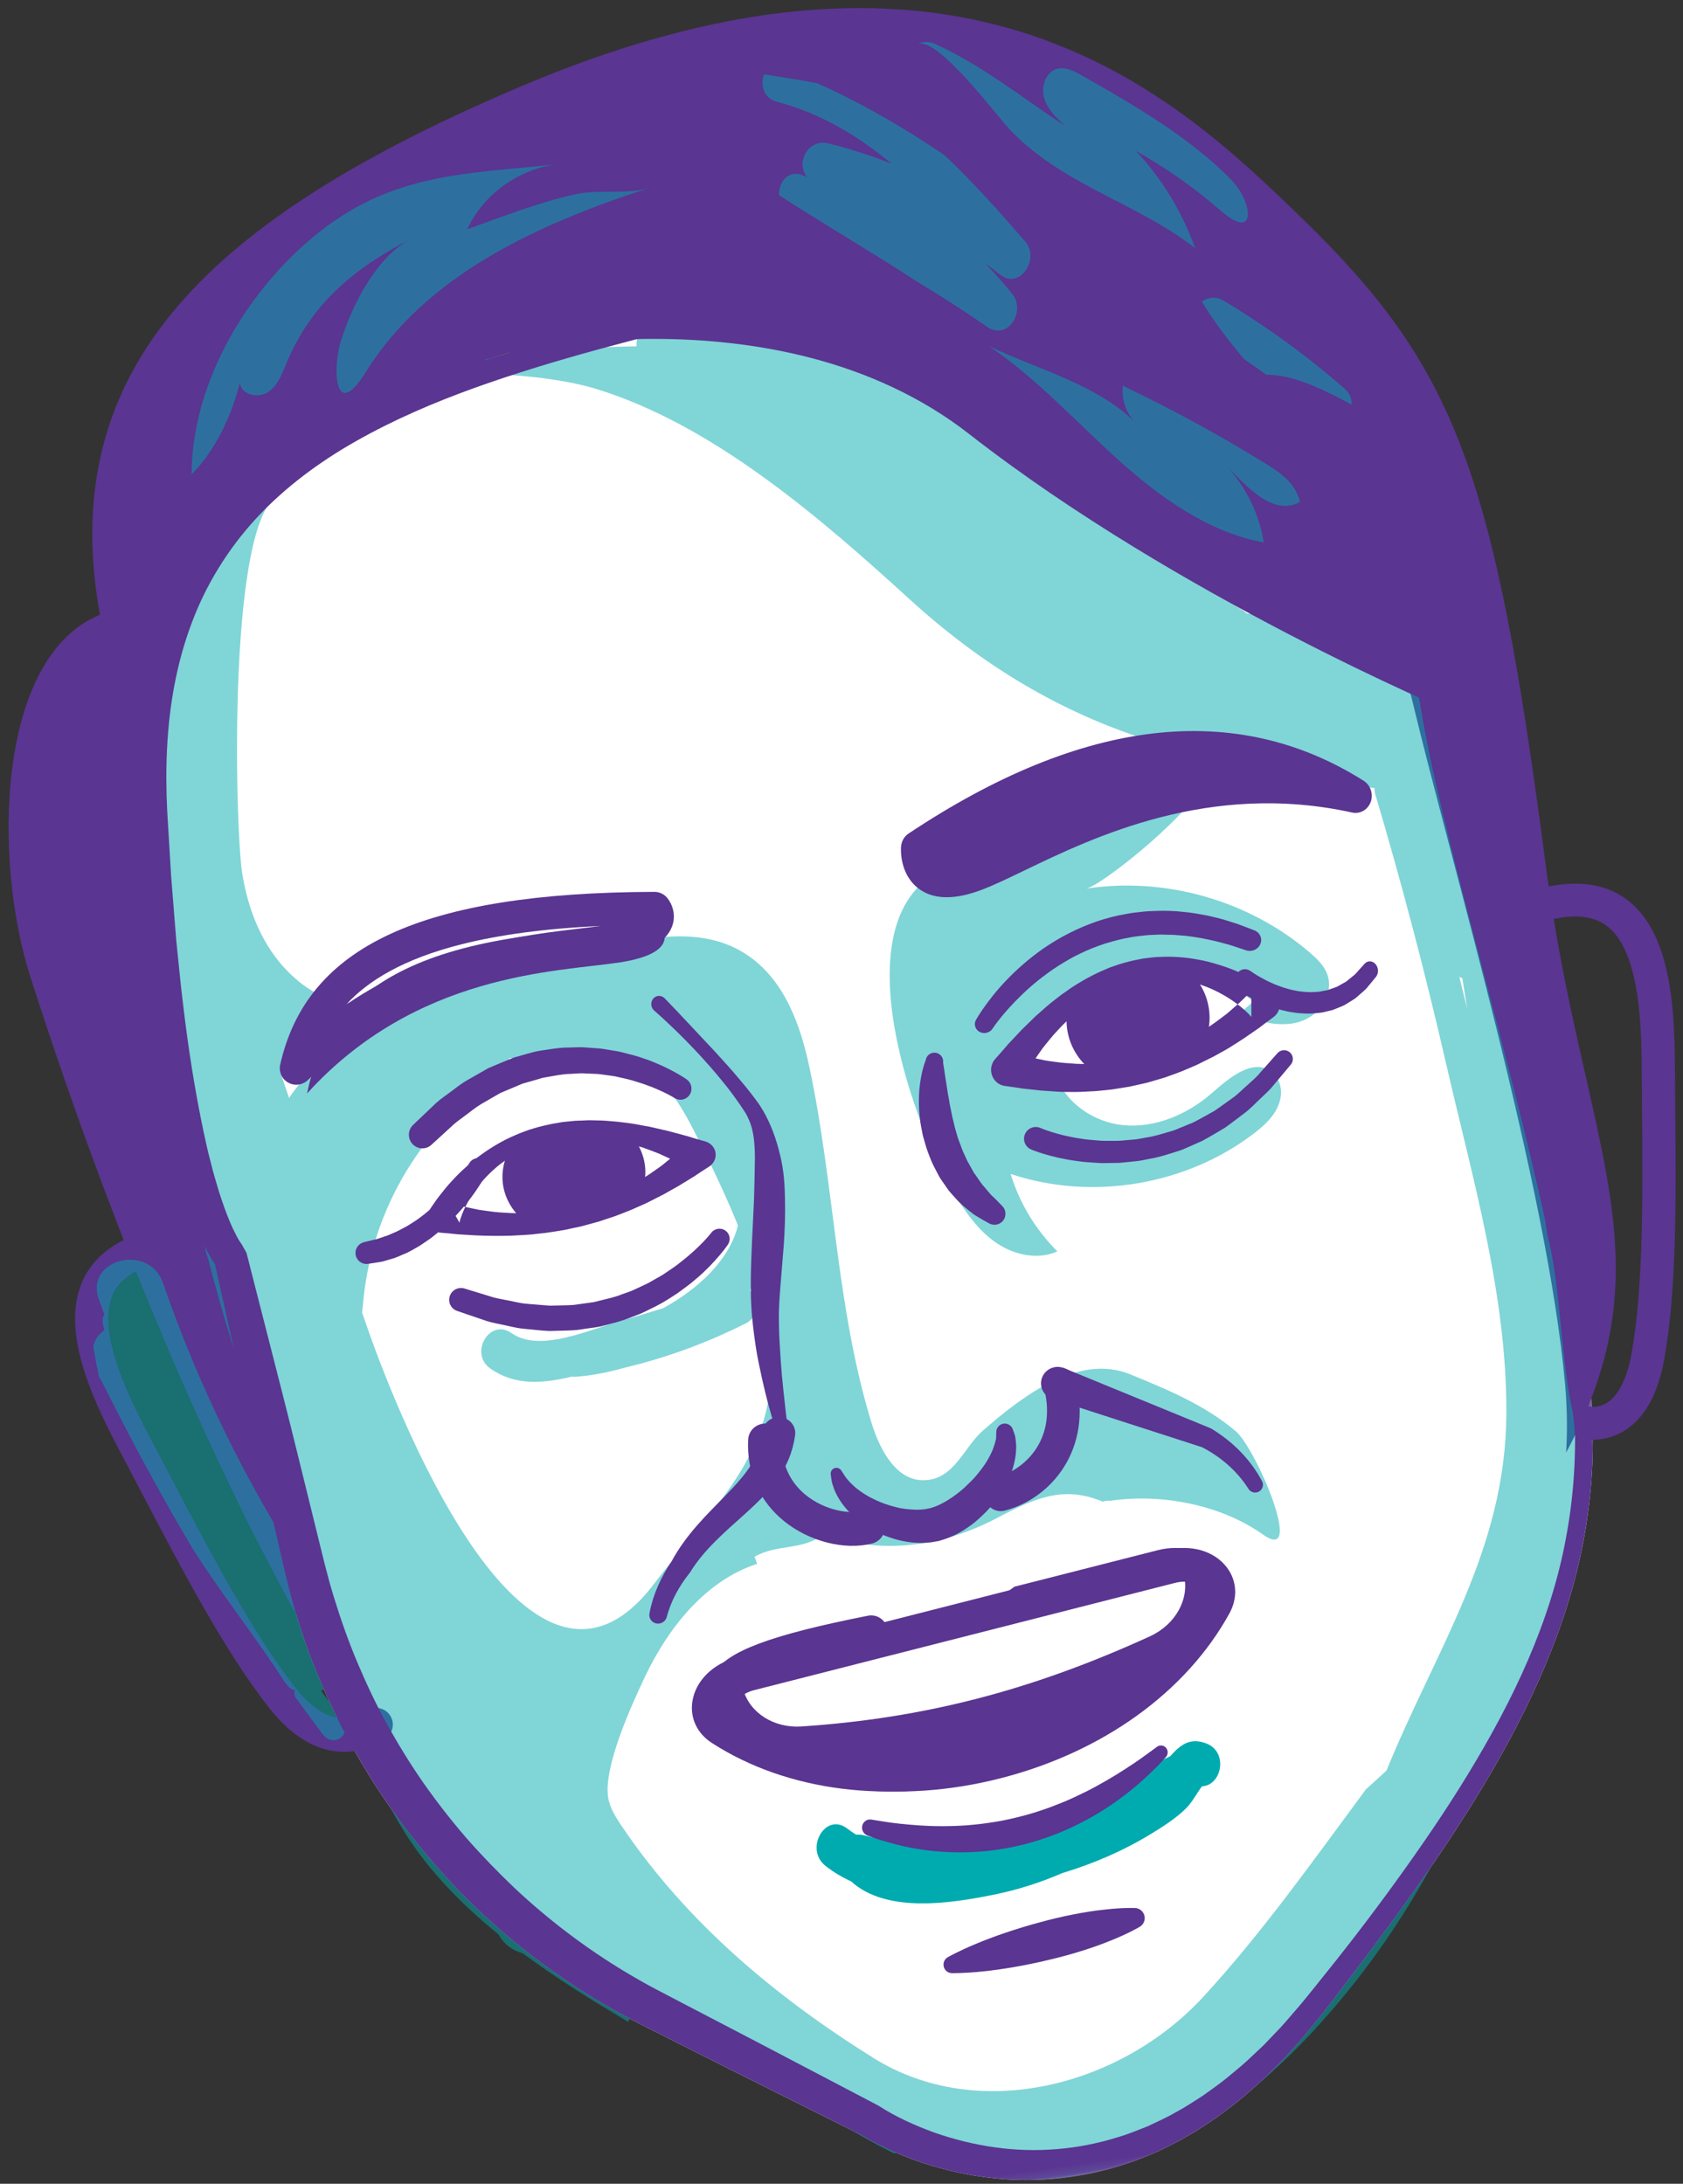<svg xmlns="http://www.w3.org/2000/svg" xmlns:xlink="http://www.w3.org/1999/xlink" width="188" height="244" viewBox="0 0 188 244">
    <rect x="0" y="0" width="188" height="244" fill="#333333" stroke="none"/>
    <defs>
        <path id="prefix__a" d="M0.07 0.817L153.464 0.817 153.464 216.87 0.07 216.87z"/>
        <path id="prefix__c" d="M0.07 0.817L153.464 0.817 153.464 216.87 0.07 216.87z"/>
    </defs>
    <g fill="none" fill-rule="evenodd">
        <g transform="rotate(-8 101.15 87.248) translate(14.181 27.411)">
            <mask id="prefix__b" fill="#fff">
                <use xlink:href="#prefix__a"/>
            </mask>
            <path fill="#FFF" d="M3.064 102.53c-.122-.225-.194-.392-.297-.609-.159-.34-.252-.648-.38-.974-.213-.637-.412-1.266-.563-1.891-.323-1.25-.548-2.487-.756-3.725C.89 94.095.71 92.86.604 91.629c-.14-1.232-.222-2.46-.294-3.688C.027 83.03.012 78.139.17 73.267c.06-2.44.217-4.868.322-7.302l.515-7.293.653-7.233c.252-2.48.604-4.914 1.105-7.35.998-4.857 2.597-9.652 5.046-14.052 2.422-4.41 5.761-8.336 9.7-11.48 3.954-3.134 8.43-5.524 13.072-7.316 4.647-1.803 9.453-3.076 14.285-4.061 9.678-1.957 19.454-2.888 29.174-3.86 4.862-.482 9.718-.955 14.56-1.508 2.413-.264 4.825-.62 7.324-.818 2.48-.194 4.98-.236 7.476-.09 4.982.296 9.975 1.341 14.573 3.375 4.606 2 8.78 4.944 12.26 8.506 3.509 3.547 6.338 7.684 8.614 12.057 2.27 4.384 3.994 9.016 5.292 13.744 1.291 4.732 2.167 9.567 2.637 14.444.115 1.22.204 2.443.263 3.668.06 1.234.069 2.46.117 3.65.055 2.393.23 4.795.407 7.196.792 9.61 2.046 19.216 3.15 28.838.546 4.816 1.1 9.631 1.544 14.464.46 4.83.846 9.671 1.042 14.534.128 2.424.14 4.877.162 7.326l-.094 3.631-.026.908-.06.94c-.041.612-.073 1.224-.14 1.834-.42 4.892-1.408 9.752-2.988 14.418-3.152 9.366-8.596 17.746-14.715 25.353-6.146 7.632-13.026 14.583-19.98 21.425-.874.845-1.723 1.708-2.654 2.542-.914.837-1.81 1.694-2.789 2.466l-1.44 1.188-1.504 1.114c-.988.762-2.05 1.428-3.104 2.11-1.052.678-2.168 1.27-3.27 1.876-1.138.546-2.257 1.13-3.445 1.578-1.159.512-2.378.88-3.582 1.287-1.231.326-2.459.674-3.722.886-5.019.957-10.288.787-15.25-.52-2.483-.644-4.892-1.546-7.193-2.668-1.147-.57-2.27-1.189-3.36-1.868-1.105-.699-2.112-1.381-3.213-2.304l.176.14-13.202-9.102-6.589-4.568-3.305-2.299c-1.127-.788-2.221-1.618-3.303-2.464-4.315-3.404-8.262-7.27-11.762-11.501-1.761-2.131-3.354-4.337-4.867-6.64-1.488-2.305-2.861-4.682-4.114-7.123-1.24-2.445-2.34-4.959-3.323-7.516-.99-2.556-1.795-5.178-2.5-7.823-.716-2.652-1.24-5.319-1.628-8.063-.407-2.746-.59-5.387-.832-8.026-.458-5.292-.961-10.58-1.38-15.874L3.063 102.53z" mask="url(#prefix__b)"/>
        </g>
        <path fill="#5A3591" d="M168.573 170.864c-1.607.172-2.786-.3-2.959-.375-.94-.404-1.372-1.486-.964-2.418.405-.92 1.477-1.348 2.413-.966.08.03.986.34 2.064-.169 1.373-.649 2.556-2.38 3.42-5.005 2.382-7.244 3.73-17.503 5.035-27.424.202-1.54.404-3.084.612-4.622.725-5.389 1.321-12.893-1.869-15.826-1.64-1.509-4.42-1.868-8.262-1.077-1.016.218-1.99-.432-2.198-1.424-.21-.993.435-1.967 1.438-2.174 5.09-1.05 8.976-.385 11.55 1.982 4.376 4.025 3.984 11.866 3.022 19.004-.207 1.534-.409 3.074-.61 4.611-1.387 10.551-2.696 20.518-5.185 28.086-1.23 3.734-3.077 6.173-5.492 7.25-.714.318-1.396.48-2.015.547M25.909 185.988c-.81.088-1.746.064-2.763-.19-2.63-.658-4.914-2.622-6.787-5.839-4.041-6.943-7.455-16.51-11.068-26.637-.526-1.475-1.054-2.952-1.583-4.424-2.468-6.847-4.536-14.51-1.159-19.426 1.986-2.891 5.614-4.385 10.769-4.438 1.017-.01 1.853.813 1.862 1.84.012 1.026-.791 1.871-1.824 1.878-3.896.042-6.512.996-7.778 2.838-2.462 3.583-.269 10.87 1.594 16.037.531 1.475 1.06 2.957 1.588 4.436 3.397 9.522 6.912 19.368 10.78 26.015 1.35 2.32 2.861 3.703 4.492 4.11 1.644.41 2.922-.322 2.935-.33.863-.541 2.002-.272 2.538.602.536.873.268 2.019-.598 2.559-.175.11-1.313.784-2.998.969" transform="rotate(-8 101.15 87.248)"/>
        <path fill="#5A3591" d="M153.636 31.007C141.625 15.556 121.663-9.5 69.676 4.357c-36.703 9.783-56.163 23.82-55.054 51.987C2.446 59.445-1.018 81.959 1.292 95.32c9.672 55.975 23.412 84.003 23.412 84.003-1.462-4.754-2.45-9.66-2.928-14.65l-3.403-35.528s-2.312-7.234-1.624-50.308c.623-39.027 38.157-45.21 81.658-50.79 43.5-5.581 58.64 43.383 60.072 58.43 1.767 18.55 7.384 55.623 6.246 77.846-.132 2.568-.45 5.06-.94 7.505 14.674-19.914 6.57-33.971 6.877-65.41.434-44.473-2.225-56.374-17.026-75.411" transform="rotate(-8 101.15 87.248)"/>
        <g fill="#00ABAF" opacity=".499">
            <path d="M157.842 89.706c-.118-1.216-.25-2.43-.377-3.644.1.076.21.134.32.195.018 1.15.044 2.3.057 3.449m-18.09 94.366c-.1.207-.18.41-.248.612-9.066 10.368-20.176 19.752-32.56 24.555-.017-.017-.036-.033-.052-.05 2.745-.989 5.42-2.29 7.981-3.953 5.14-3.339 9.423-7.907 13.763-12.178l10.336-10.171c.42.136.877.177 1.324.1-.18.361-.367.724-.543 1.085m-108.724-77.12l-.158-.828c.062-.181.116-.368.16-.567 2.18-9.993 8.785-18.627 17.994-23.237.998-.5 1.685-1.213 2.11-2.024 3.813.261 7.798 1.736 11.647 2.289.921.132 1.734-.01 2.44-.344 2.55 2.359 4.122 5.786 5.257 9.136 2.518 7.436 5.121 15.8 5.053 23.724-.11 12.735-8.477 17.533-16.581 25.602-16.793 16.72-26.142-24.408-27.922-33.75m-4.896-25.69l-.608-3.192c.709.571 1.454 1.092 2.245 1.553-.57.528-1.12 1.07-1.637 1.64m132.928-19.44c-1.064-4.302-2.146-8.633-2.843-13.015-.774 1.058-2.308 1.673-3.712.735-3.63-2.427-7.927-4.51-12.146-6.77-.252-.07-.505-.157-.758-.23-.126-.141-.248-.283-.404-.416-.656-.553-1.322-1.094-1.982-1.641-.1-.226-.215-.451-.37-.676-10.952-15.848-26.342-28.17-44.249-35.429-1.294-.525-2.46-.306-3.363.294C86.439 2.712 83.48 1.16 80.342.447c-2.416-.55-3.877 1.15-4.087 3.055-5.597-.695-11.212-1.115-16.875-.916-.189.183-.37.376-.518.569-.057.13-.443.809-.491.924 5.002.78 9.764 2.121 12.656 3.464 12.467 5.786 22.962 17.876 31.542 28.237 7.466 9.018 16.245 15.978 27.117 20.58-6.67 1.106-13.14 3.387-19.02 6.705-1.57.886-3.12 1.855-4.859 2.335-1.405.386-2.895.441-4.267.929-11.812 4.194-6.715 28.212-3.093 36.377.938 2.117 2.08 4.213 3.832 5.737 1.753 1.525 4.226 2.394 6.46 1.744-2.063-2.712-3.44-5.937-3.968-9.296 8.552 4.267 19.237 3.993 27.556-.706 1.5-.847 2.992-1.896 3.517-3.626.327-1.08.071-2.306-.78-3.052-1.838-1.607-4.658.182-6.742 1.548-3.034 1.987-6.836 3.046-10.365 2.184-3.53-.863-6.596-3.928-6.793-7.537-.2-3.647 2.592-7.06 6.077-8.212 3.486-1.151 7.425-.301 10.542 1.631 3.32 2.057 6.005 5.327 10.197 5.498 1.937.08 3.838-.89 4.635-2.647.944-2.079-.14-3.587-1.276-4.884-5.878-6.71-14.79-10.686-23.739-10.59 2.255-.243 18.025-9.656 15.668-12.888 1.919 2.629 11.732 4.429 15.112 5.48.882.275 1.77.532 2.661.78-.05.21-.066.44-.026.71 1.533 10.217 2.748 20.531 3.635 30.824 1.137 13.196 3.163 26.628 1.21 39.847-2.207 14.955-11.449 24.866-18.788 37.492-.85.59-1.696 1.18-2.559 1.754-6.89 7.002-13.713 14.274-21.259 20.464-10.399 8.53-26.782 10.526-37.413 1.606-9.92-8.324-18.548-17.896-24.248-29.59-.535-1.098-1.055-2.256-1.042-3.476.037-3.483 4.034-9.751 5.975-12.697 3.228-4.895 8.116-9.662 14.132-10.708-.037-.281-.09-.557-.18-.817 2.616-1.117 5.613.092 7.92-1.452 5.947 3.161 12.854 3.315 19.477.934 4.588-1.65 7.895-2.585 11.973-.189.27-.036.559-.035.878.03 5.774-.028 12.17 2.15 16.39 6.149 4.184 3.907.529-9.645-1.424-11.862-2.965-3.368-6.918-5.694-10.8-7.961-5.413-3.163-12.305.748-17.185 3.935-2.375 1.55-3.904 4.937-7.24 4.578-3.127-.336-4.463-4.077-4.955-7.166-2.133-13.389-.39-26.864-1.342-40.32-.331-4.69-1.33-9.781-4.894-13.163-3.992-3.788-9.575-3.744-14.744-3.462-.478.026-.838.197-1.097.448-1.418-.397-2.872-.408-4.08.003-4.201 1.424-10.516 0-15.135 1.031-6.327 1.412-11.549 2.577-16.133-3.393-2.54-3.309-3.568-7.568-3.644-11.728-.094-5.035 3.954-40.795 10.367-41.442-.45.045-.9.099-1.352.158-.147.02-.265.033-.37.044-.101.04-.223.085-.37.139-.804.289-1.586.612-2.378.932-.17.07-.292.116-.39.153-.022.013-.037.023-.062.04-2.928 1.771-4.924 3.633-6.236 5.082-.348.385-.664.762-.992 1.141-2.926 6.263-5.293 12.739-5.913 19.66-.268 2.975-.127 11.048-2.791 14.723 2.254 9.233.431 18.218.123 27.608-.146 4.461.127 8.913.495 13.364.044.149.08.306.099.476.39 3.45.864 6.881 1.435 10.295.666.323 1.187.942 1.292 1.9.182 1.667.373 3.331.595 4.987.555.35.974.93 1.072 1.771.446 3.8 1.3 7.45 2.514 11.08.412 1.235-.104 2.266-.93 2.87.136.296.268.593.41.886.536 1.116.187 2.07-.527 2.67-5.099-11.013-8.903-22.53-11.23-34.474-.9-4.614-8.264-3.862-7.356.795.117.605.26 1.204.384 1.807-.201.241-.328.553-.313.942.01.268.042.534.062.8-.662.334-1.203.878-1.468 1.615.021 1.17.081 2.34.164 3.507.08.14.16.279.217.45 2.269 6.76 4.736 13.482 7.512 20.07 2.494 5.478 5.573 10.682 8.09 16.142l.309.497c.165.265.395.407.645.482-.12.307-.138.645.023.941l2.367 4.358c.355.651 1.047 1.075 1.802.774.63-.251 1.138-1.13.779-1.791l-2.044-3.762c.56-.19.83-.688.838-1.21.276.813.551 1.623.824 2.435.256-.037.5-.09.7-.169.522-.204 1.05-.608 1.416-1.09.496.785 1.008 1.561 1.55 2.318-.761.894-1.218 2.091-1.12 3.573.615 9.348 5.36 17.108 11.609 23.842.458 1.208 1.341 2.018 2.381 2.456 3.352 3.304 7.01 6.358 10.628 9.238.683-1.682 2.694-2.785 4.362-1.195 5.598 5.337 11.148 10.743 17.223 15.552 1.772 1.403 3.695 2.903 5.73 4.311.495-.06 1.043.044 1.622.39 16.031 9.59 32.873 3.798 46.45-7.208 6.28-5.092 11.985-11.158 16.685-17.73 4.163-5.82 8-11.55 12.97-16.61.059-.993.26-1.976.744-2.946 3.052-6.118 4.837-9.631 7.043-16.098.445-1.304 1.24-10.178 1.102-11.547-.468-4.66.546-13.754.05-18.72-.385-3.88.392-5.642 1.044-7.641l-5.123-46.947c-.046-.186-.097-.373-.144-.561" transform="rotate(-8 101.15 87.248) translate(1.896 31.482)"/>
            <path d="M73.794 102.393c-1.5 3.66-5.326 6.35-9.55 7.953-1.698.277-3.4.536-5.11.767-1.5.202-3.459.665-5.423.897-.043 0-.085.003-.128.004-.165 0-.319.02-.464.055-2.316.214-4.577.043-6.035-1.327-2.166-2.036-5.05 1.56-2.899 3.583 2.512 2.36 5.66 2.476 8.877 2.173.126.034.257.062.399.071 1.754.124 3.671.034 5.637-.245 4.79-.448 9.463-1.464 14.08-3.026 1.562-.53 1.717-2.449.939-3.596 1.687-1.558 3.053-3.365 3.898-5.43 1.124-2.74-3.096-4.623-4.221-1.879" transform="rotate(-8 101.15 87.248) translate(1.896 31.482)"/>
        </g>
        <path fill="#00ABAF" d="M119.39 198.393c-1.621-.847-2.735-.277-4.053.827l-.068.058c-3.841 1.174-7.245 3.29-10.867 4.948-2.222.234-4.433.31-6.3.526-2.727.315-5.702.86-8.619 1.008-3.192-.456-6.343-1.297-9.398-2.514-.253-.1-.512-.148-.772-.159-.305-.252-.606-.519-.895-.817-2.157-2.225-5.115 1.596-2.977 3.802.811.836 1.675 1.524 2.578 2.096 3.425 4.142 10.81 3.978 15.622 3.69 2.64-.16 5.288-.61 7.859-1.322 3.546-.546 7.081-1.506 10.38-2.935 1.458-.632 3.006-1.326 4.299-2.285.818-.61 1.42-1.49 2.13-2.211 2.235.219 3.5-3.448 1.08-4.712" transform="rotate(-8 101.15 87.248)"/>
        <path fill="#5A3591" d="M102.927 160.638l.067.308c.035.2.124.46.09 1.007-.001.54-.088 1.052-.25 1.667-.172.6-.421 1.253-.788 1.903-.366.645-.8 1.325-1.36 1.946-.538.643-1.168 1.26-1.883 1.828-.73.55-1.5 1.106-2.398 1.534-.883.442-1.856.806-2.965.97l-.411.064-.197.011-.08.003-.163.004c-.236 0-.38.026-.72-.001-.297-.019-.601-.038-.888-.072l-.764-.15c-.995-.233-1.917-.587-2.733-1.032-.42-.201-.799-.457-1.175-.69-.353-.275-.713-.513-1.024-.801-.647-.539-1.191-1.129-1.628-1.727-.451-.584-.783-1.187-1.024-1.742-.239-.559-.395-1.067-.457-1.504-.098-.424-.083-.776-.085-1.008l.006-.353c.006-.351.297-.631.651-.626.253.005.468.154.57.367l.057.122s.04.088.119.254c.069.164.17.399.35.679.15.284.407.601.688.95.302.34.665.702 1.099 1.061.219.178.445.361.707.524.24.182.51.347.788.512.557.326 1.174.617 1.816.868.64.269 1.332.408 1.996.535l.5.064c.14.004.265.008.397.019.091.026.377-.01.574-.018l.16-.01.082-.006.04-.002.02-.001.01-.001-.104.008.228-.044c.603-.089 1.275-.324 1.918-.623.652-.282 1.283-.65 1.87-1.037.567-.415 1.143-.802 1.611-1.248.484-.431.906-.867 1.266-1.288.346-.428.638-.829.858-1.203.195-.366.388-.732.457-.942.04-.132.114-.2.133-.358l.059-.372.054-.31c.087-.512.575-.855 1.09-.77.392.067.687.368.766.731" transform="rotate(-8 101.15 87.248)"/>
        <path fill="#5A3591" d="M85.58 171.114c-3.14.336-6.9-1.202-9.358-3.827-2.444-2.608-3.41-6.016-2.724-9.594.196-1.023 1.196-1.693 2.232-1.5 1.036.193 1.717 1.179 1.52 2.202-.584 3.044.644 5.125 1.777 6.336 1.842 1.966 4.482 2.815 6.14 2.637 1.049-.112 1.99.636 2.104 1.67.114 1.034-.643 1.964-1.692 2.076M100.765 169.537c-1 .114-1.9-.645-2.01-1.696-.108-1.05.616-1.996 1.616-2.11 3.022-.343 7.29-3.04 6.668-9.063-.11-1.05.614-1.994 1.615-2.108 1.002-.115 1.9.646 2.01 1.696.805 7.802-4.498 12.666-9.899 13.281" transform="rotate(-8 101.15 87.248)"/>
        <path fill="#5A3591" d="M78.747 157.978l-.174.554-.267.704c-.185.427-.392.844-.628 1.24-.471.797-1.04 1.515-1.652 2.155-1.23 1.278-2.598 2.25-3.917 3.152-2.648 1.777-5.185 3.393-7.043 5.628l-.07.085-.022.02c-1.38 1.292-2.522 2.826-3.244 4.542l-.002.005c-.207.49-.783.726-1.287.525-.48-.191-.722-.712-.566-1.183.686-2.055 1.875-3.928 3.343-5.523l-.092.105c.988-1.352 2.17-2.545 3.405-3.613 1.237-1.07 2.529-2.022 3.742-2.97 1.212-.945 2.349-1.896 3.216-2.936.433-.518.798-1.057 1.08-1.617.14-.281.257-.568.362-.859l.12-.388.135-.562c.234-.964 1.228-1.562 2.22-1.334.992.227 1.606 1.192 1.373 2.156-.01.037-.02.079-.032.114M109.555 154.693l15.177 8.87.117.067.036.03c2.162 1.744 3.888 4.042 4.817 6.63.162.447-.076.939-.53 1.098-.432.15-.906-.059-1.09-.463-.993-2.2-2.64-4.062-4.62-5.424l.152.097-15.825-7.688c-.92-.448-1.297-1.544-.845-2.452.453-.906 1.565-1.279 2.485-.832.042.02.086.044.126.067" transform="rotate(-8 101.15 87.248)"/>
        <path fill="#FFF" d="M88.997 218.356l21-2" transform="rotate(-8 101.15 87.248)"/>
        <path fill="#5A3591" d="M87.53 218.064s1.306-.52 3.293-1.032c1.985-.53 4.653-1.055 7.34-1.386 2.685-.356 5.394-.49 7.444-.412 1.024.021 1.882.097 2.485.166.603.066.951.135.951.135.6.12.99.71.873 1.319-.072.374-.326.672-.646.815 0 0-.324.143-.899.339-.575.2-1.398.46-2.392.704-1.986.523-4.66.981-7.358 1.22-2.694.262-5.41.33-7.462.246-2.05-.067-3.434-.29-3.434-.29-.51-.083-.858-.57-.776-1.089.054-.344.284-.615.581-.735M69.42 182.614l15.577-1.677 1.187.265c5.244 1.172 11.09.397 15.765-2.09l16.283-1.753c3.7-.398 6.202 2.434 4.321 4.891-12.12 15.83-41.037 18.943-56.296 6.062-2.37-2-.538-5.3 3.163-5.698" transform="rotate(-8 101.15 87.248)"/>
        <path fill="#5A3591" d="M69.289 185.355c-1.37.15-2.287.887-2.483 1.536-.045.144-.146.483.358.92 6.798 5.879 16.846 8.573 27.565 7.391 10.72-1.182 19.967-6.004 25.367-13.228.401-.537.23-.846.157-.978-.329-.591-1.379-1.11-2.75-.959l-15.733 1.735c-4.925 2.574-11.072 3.369-16.53 2.12l-.871-.2-15.08 1.663zm25.841 13.593c-11.729 1.293-22.797-1.72-30.368-8.267-1.48-1.28-2.041-3.11-1.5-4.898.676-2.234 2.885-3.872 5.626-4.174l15.694-1.731 1.475.338c4.732 1.083 10.075.359 14.287-1.939l.318-.173 16.442-1.813c2.74-.303 5.245.816 6.376 2.85.906 1.628.743 3.539-.431 5.112-6.015 8.045-16.19 13.4-27.919 14.695z" transform="rotate(-8 101.15 87.248)"/>
        <path fill="#FFF" d="M84.24 180.878c-9.04.466-17.285 1.39-16.818 4.021.386 3.29 3.526 5.882 7.545 6.15 13.974.931 26.362-.388 40.4-4.194 3.887-1.054 6.385-4.213 5.997-7.52" transform="rotate(-8 101.15 87.248)"/>
        <path fill="#5A3591" d="M94.818 193.7c-6.621.728-13.218.818-20.158.31-4.884-.356-8.784-3.89-9.291-8.412-.133-.923.112-1.809.712-2.567 1.776-2.245 6.804-3.367 17.931-3.996 1.024-.058 1.9.736 1.956 1.774.058 1.038-.731 1.92-1.748 1.985-11.987.679-14.59 1.968-15.15 2.489.359 2.668 2.798 4.75 5.857 4.973 13.683 1 26.01-.405 39.96-4.555 3.022-.899 5-3.542 4.707-6.285-.11-1.033.626-1.962 1.645-2.074 1.019-.112 1.933.634 2.045 1.668.486 4.558-2.606 8.892-7.352 10.304-7.335 2.182-14.238 3.628-21.114 4.385" transform="rotate(-8 101.15 87.248)"/>
        <path fill="#5A3591" d="M70.279 185.501c-1.372.152-2.287.887-2.484 1.536-.043.144-.145.48.359.916 6.797 5.876 16.845 8.567 27.564 7.384 10.722-1.183 19.968-6.004 25.37-13.226.4-.535.23-.842.156-.974-.328-.59-1.377-1.11-2.75-.958l-48.215 5.322zm25.84 13.586c-11.728 1.294-22.796-1.717-30.367-8.26-1.48-1.28-2.04-3.111-1.5-4.898.675-2.235 2.884-3.874 5.627-4.177l48.216-5.322c2.743-.303 5.246.816 6.377 2.852.903 1.628.742 3.539-.434 5.112-6.015 8.042-16.191 13.398-27.919 14.693zM76.83 157.685s-.172-.826-.373-2.27c-.22-1.445-.45-3.519-.598-6.039-.088-1.261-.088-2.633-.056-4.1.018-.737.05-1.485.123-2.28.054-.717.155-1.558.268-2.346.437-3.13 1.119-6.323 1.692-9.463.268-1.573.524-3.124.752-4.631.196-1.501.297-3.021-.099-4.311-.1-.331-.176-.614-.362-.967-.159-.342-.315-.683-.478-.989-.313-.626-.658-1.248-.993-1.848-.699-1.183-1.39-2.293-2.067-3.289-1.343-2.002-2.569-3.594-3.447-4.686-.869-1.101-1.4-1.688-1.4-1.688-.338-.372-.327-.963.025-1.32.352-.356.91-.343 1.248.028.023.026.045.052.064.08l.007.01 1.314 1.825 3.403 4.826c.684 1.017 1.446 2.105 2.194 3.308.375.6.765 1.211 1.143 1.881.2.335.372.66.548.992.177.304.369.733.532 1.125.652 1.605 1.01 3.33 1.177 5.064.199 1.742.07 3.475-.147 5.158-.193 1.692-.496 3.345-.829 4.94l-1.035 4.61c-.15.733-.316 1.388-.442 2.146-.13.678-.227 1.381-.308 2.058-.171 1.36-.253 2.67-.35 3.883-.084 1.213-.141 2.334-.17 3.328l-.079 2.583-.035 2.253c-.006.361-.287.649-.628.643-.292-.005-.534-.226-.594-.514M101.513 95.289s-1.196 4.789 6.101 3.344c7.297-1.444 24.11-8.995 43.826-2.466-6.849-5.156-21.735-12.927-49.927-.878" transform="rotate(-8 101.15 87.248)"/>
        <path fill="#5A3591" d="M103.245 96.158c.037.146.1.285.2.39.367.384 1.51.63 3.62.158 1.258-.28 2.892-.803 4.784-1.41 6.232-1.991 15.502-4.955 26.358-4.133-9.767-2.959-21.468-1.293-34.962 4.995m47.628 1.638c-.266.03-.542 0-.809-.1-15.27-5.687-28.964-1.305-37.148 1.313-1.974.632-3.678 1.177-5.094 1.491-3.217.717-5.577.299-7.012-1.248-1.757-1.895-1.24-4.509-1.175-4.8.13-.586.51-1.074 1.028-1.323 21.043-10.114 38.256-9.7 51.163 1.226.7.592.892 1.63.457 2.456-.3.566-.832.92-1.41.985M71.88 99.785s1.814 3.043-5.246 3.108c-7.058.066-22.563-1.991-36.545 9.638 3.728-10.49 13.584-16.835 41.79-12.746" transform="rotate(-8 101.15 87.248)"/>
        <path fill="#5A3591" d="M49.535 98.423c-6.662.716-10.919 2.555-13.735 4.883 10.451-5.166 20.7-4.93 27.35-4.778.737.017 1.424.033 2.057.039-6.335-.598-11.481-.593-15.672-.144M29.5 111.405c-.445.048-.906-.065-1.288-.338-.674-.484-.94-1.352-.65-2.124C32.348 96.209 45.942 92.1 71.637 95.624c.545.075 1.028.386 1.319.847.47.745.775 2.052.094 3.278-.923 1.664-3.125 2.456-6.933 2.488-.892.007-1.916-.016-3.052-.042-7.776-.177-20.79-.476-32.61 8.823-.281.22-.614.351-.954.387M81.208 201.643l1.435.44c.888.281 2.198.613 3.753.947 1.561.329 3.393.607 5.361.738.984.061 2 .08 3.033.057 1.026-.01 2.09-.103 3.107-.22 1.133-.118 2.059-.294 3.107-.503 1.012-.233 2.012-.454 2.96-.755.949-.29 1.868-.586 2.724-.916.857-.326 1.665-.655 2.403-.98 1.475-.655 2.697-1.25 3.532-1.708l1.325-.706.019-.01c.365-.195.814-.048 1.003.328.166.33.076.728-.195.951l-.316.261c-.207.167-.502.428-.904.72-.8.59-1.946 1.446-3.43 2.305-1.478.864-3.274 1.773-5.302 2.503-1.01.373-2.078.696-3.176.976-1.071.249-2.31.498-3.365.63-1.17.15-2.304.221-3.445.233-1.134.032-2.25-.055-3.323-.158-2.146-.223-4.115-.674-5.749-1.2-.821-.248-1.556-.532-2.199-.799-.646-.265-1.194-.507-1.652-.725-.466-.209-.798-.4-1.026-.52l-.353-.19c-.438-.234-.608-.791-.38-1.243.202-.398.65-.58 1.053-.456M59.858 31.859s34.11-4.205 54.153 16.189c20.643 21.005 48.786 37.369 48.786 37.369s2.947-46.495-32.118-58.66c-35.065-12.164-70.82 5.102-70.82 5.102" transform="rotate(-8 101.15 87.248)"/>
        <path fill="#5A3591" d="M71.46 29.879c12.035.406 31.322 3.463 44.806 17.414 16.55 17.123 38.22 31.358 45.79 36.108-.129-10.629-2.782-44.81-31.018-54.77-23.056-8.132-46.646-2.977-59.578 1.248m92.6 58.66c-.39.044-.79-.039-1.14-.245-.284-.168-28.677-17.06-49.313-38.412C94.4 30.01 61.18 33.864 60.86 33.925c-.008 0-.018.003-.028.004-.887.096-1.72-.457-1.976-1.319-.258-.87.149-1.8.962-2.199 1.493-.734 36.958-17.806 72.45-5.287 14.976 5.283 25.51 17.67 30.462 35.821 3.696 13.546 3.01 25.367 2.98 25.863-.04.645-.411 1.223-.98 1.526-.211.113-.44.182-.67.206" transform="rotate(-8 101.15 87.248)"/>
        <path fill="#FFF" d="M108.18 120.23c9.85 3.905 19.184 2.852 28-3.158 0 0-11.786-14.349-28 3.158" transform="rotate(-8 101.15 87.248)"/>
        <path fill="#5A3591" d="M106.748 119.411c.565-.473 1.124-.948 1.666-1.437l1.713-1.375 1.77-1.302c.623-.391 1.212-.823 1.843-1.197.636-.368 1.258-.753 1.924-1.069.644-.353 1.32-.644 2-.928.682-.273 1.38-.516 2.086-.728l1.069-.292 1.089-.216c.731-.11 1.467-.208 2.21-.237.37-.03.742-.036 1.114-.02.372.005.744.011 1.114.055 1.485.118 2.957.42 4.374.904.715.223 1.406.516 2.086.833.684.31 1.351.66 1.998 1.05.654.38 1.285.803 1.904 1.253.313.224.619.457.922.707.316.254.589.471.945.826l.002.002.159.207c.584.762.46 1.869-.278 2.474-.084.069-.183.133-.276.184-.594.317-1.18.64-1.76.971l-1.794.899c-.6.297-1.216.557-1.823.836-.612.264-1.245.486-1.865.728l-1.898.634c-.637.196-1.288.343-1.93.524-.647.154-1.302.277-1.954.415l-1.977.29-1.991.162-1.997.037c-.664-.029-1.332-.034-1.994-.084-.66-.074-1.329-.102-1.988-.19-.657-.102-1.32-.18-1.973-.305l-1.958-.414-1.972-.5c-.608-.19-1.22-.368-1.834-.54l-.083-.023c-.929-.26-1.477-1.25-1.225-2.209.1-.378.309-.695.582-.925zm4.472.564l.928.342c.567.193 1.162.332 1.743.503.587.153 1.18.26 1.773.394.594.114 1.192.193 1.792.278.6.065 1.203.09 1.805.138.603.023 1.207.007 1.81.006l1.806-.127 1.791-.269c.59-.134 1.182-.251 1.769-.398 1.166-.328 2.317-.711 3.432-1.194.55-.265 1.108-.503 1.648-.785.535-.296 1.078-.57 1.604-.88l1.537-1.003c.498-.36.991-.726 1.475-1.1l-.395 2.864c-.255-.423-.718-.973-1.145-1.422-.449-.459-.921-.906-1.43-1.306-.509-.4-1.038-.774-1.592-1.107-.557-.324-1.129-.631-1.723-.878-.587-.264-1.203-.456-1.823-.622-.619-.164-1.25-.3-1.888-.354-.319-.046-.64-.056-.96-.065-.321-.021-.642-.021-.963 0-.644.002-1.284.105-1.92.21l-.95.203-.936.273c-.622.187-1.229.44-1.826.71-.593.284-1.184.57-1.75.918-.58.316-1.116.721-1.665 1.094-.546.38-1.058.822-1.578 1.24-.496.458-1.001.9-1.48 1.376l-.889.96z" transform="rotate(-8 101.15 87.248)"/>
        <path fill="#5A3591" d="M129.842 121.324c.993-1.4 1.489-3.117 1.28-4.916-.205-1.759-1.052-3.305-2.297-4.465-3.61-.628-8.031-.27-13.04 2.404-.502 1.122-.72 2.375-.568 3.67.208 1.793 1.083 3.369 2.37 4.537 4.174.352 8.259-.057 12.255-1.23M110.706 127.767c-.005-.007.121.077.285.163.16.094.429.233.792.409.355.176.808.367 1.324.58.529.194 1.117.432 1.788.614.659.222 1.396.369 2.172.546.387.093.796.122 1.207.19.414.055.834.14 1.268.145l1.318.073c.445.029.895-.026 1.35-.034.914.005 1.824-.163 2.74-.294.462-.046.907-.179 1.353-.294l1.335-.341c.866-.289 1.697-.642 2.516-.944.786-.382 1.528-.794 2.243-1.16.718-.366 1.312-.861 1.907-1.238.583-.398 1.134-.742 1.553-1.142l1.136-.97.991-.846.079-.067c.412-.352 1.033-.303 1.385.109.347.405.305 1.01-.089 1.366l-1.026.925c-.326.295-.725.652-1.18 1.062-.437.433-1.016.82-1.631 1.265-.63.424-1.256.965-2.024 1.386-.765.42-1.562.888-2.411 1.326-.888.359-1.794.768-2.742 1.108l-1.468.419c-.49.14-.983.292-1.496.354-1.014.167-2.028.363-3.044.38-.505.018-1.008.082-1.504.06-.496-.02-.986-.038-1.47-.056-.483 0-.95-.084-1.411-.137-.46-.066-.916-.096-1.347-.19-.866-.18-1.688-.335-2.424-.567-.748-.192-1.411-.445-2.005-.652-.585-.231-1.094-.435-1.508-.632-.409-.19-.74-.355-.976-.487l-.328-.181-.008-.005c-.632-.352-.859-1.15-.506-1.781.352-.631 1.15-.859 1.783-.507.024.014.051.03.073.045" transform="rotate(-8 101.15 87.248)"/>
        <path fill="#5A3591" d="M105.25 114.76l.257-.318c.166-.2.41-.482.735-.83.649-.691 1.6-1.654 2.884-2.67 1.278-1.02 2.879-2.1 4.744-3.043.942-.452 1.933-.895 2.987-1.245 1.044-.373 2.148-.65 3.261-.879 1.12-.202 2.257-.347 3.381-.369.563-.031 1.12-.022 1.67.003.552.004 1.091.065 1.622.118 1.061.111 2.08.284 3.018.53.95.21 1.81.52 2.608.778.779.306 1.508.56 2.106.87.606.292 1.148.527 1.56.772l1.32.728c.602.333.805 1.062.453 1.63-.34.552-1.077.748-1.67.456l-.072-.035-1.25-.62c-.39-.209-.895-.4-1.459-.644-.562-.256-1.224-.46-1.929-.729-.721-.216-1.496-.482-2.34-.647-.42-.097-.85-.194-1.298-.254-.444-.072-.896-.162-1.363-.193-.465-.046-.938-.102-1.419-.103-.48-.024-.966-.032-1.456-.004-.98.014-1.967.154-2.95.3-.978.184-1.954.405-2.885.718-.939.29-1.832.67-2.685 1.057-1.699.797-3.205 1.715-4.414 2.61-1.218.881-2.165 1.704-2.793 2.302-.639.609-.933.95-.933.95l-.012.014c-.373.433-1.046.5-1.505.147-.45-.346-.524-.968-.174-1.4M136.382 113.67c.017.014.153.156.458.412.304.265.767.617 1.338 1.009.293.174.6.399.946.573.34.194.705.379 1.09.54.379.19.787.294 1.195.446.412.103.835.219 1.258.274.423.031.85.117 1.263.068.207-.01.413-.017.618-.026.201-.029.396-.08.59-.117.194-.044.388-.07.572-.124.18-.07.357-.14.528-.209.172-.065.34-.13.502-.193.155-.083.3-.18.443-.264.28-.179.552-.31.77-.48.213-.182.399-.339.551-.47l.486-.405.104-.089c.392-.328.936-.22 1.216.24.272.447.192 1.065-.172 1.4l-.556.512-.642.585c-.255.215-.58.4-.917.63-.17.111-.347.233-.535.343l-.614.275c-.212.091-.429.186-.651.284-.227.076-.467.126-.706.19-.242.057-.487.13-.736.176l-.764.07c-.517.076-1.034.006-1.556-.015-.517-.045-1.026-.158-1.526-.263-.485-.152-.98-.263-1.424-.462-.459-.17-.888-.364-1.286-.571-.409-.186-.766-.422-1.11-.612-.67-.419-1.214-.8-1.586-1.099-.183-.14-.34-.274-.446-.364l-.145-.126c-.513-.449-.619-1.301-.238-1.905.371-.586 1.067-.72 1.578-.316l.104.083z" transform="rotate(-8 101.15 87.248)"/>
        <path fill="#FFF" d="M71.357 125.508c-8.816 5.599-18.15 6.58-28 2.942 0 0 8.551-15.5 28-2.942" transform="rotate(-8 101.15 87.248)"/>
        <path fill="#5A3591" d="M69.235 125.4l-1.142-.735c-.564-.326-1.145-.627-1.722-.937-.593-.272-1.186-.56-1.798-.793-.615-.223-1.22-.486-1.857-.643-.629-.198-1.268-.336-1.911-.47-.642-.129-1.295-.222-1.947-.265l-.979-.056-.978.01c-.65.028-1.3.083-1.936.207-.321.047-.637.11-.95.195-.314.073-.628.147-.932.252-.616.185-1.208.434-1.783.705-.575.273-1.136.572-1.655.93-.53.341-1.024.73-1.499 1.132-.467.413-.905.853-1.313 1.312-.406.461-.771.953-1.103 1.453-.316.486-.642 1.068-.79 1.497v.001l-.98-2.432c.544.248 1.096.485 1.654.711l1.7.611c.575.179 1.16.324 1.743.49.587.146 1.183.246 1.777.372 1.193.211 2.402.325 3.614.39.606.014 1.213 0 1.82.002.605-.032 1.21-.07 1.815-.12l1.798-.252c.593-.122 1.188-.227 1.774-.373.581-.167 1.167-.311 1.74-.493.57-.195 1.139-.389 1.696-.61.55-.24 1.112-.452 1.648-.718.529-.275 1.076-.528 1.586-.82l.91-.554zm4.079 1.528c-.573.26-1.141.524-1.702.802l-1.834.797-1.837.719-1.862.64c-.624.205-1.268.356-1.895.55-.635.17-1.282.304-1.923.457l-1.946.356-1.966.249-1.978.14c-.66.01-1.322.035-1.982.03-.66-.026-1.324-.023-1.982-.064-.658-.059-1.32-.097-1.977-.165-1.313-.147-2.62-.344-3.92-.588l-1.946-.394c-.637-.164-1.281-.319-1.933-.461-.893-.196-1.445-1.025-1.234-1.852.025-.103.062-.2.108-.292l.145-.288.002-.002c.281-.378.507-.619.77-.9.249-.275.504-.536.766-.79.523-.509 1.052-1 1.62-1.451.555-.463 1.135-.896 1.742-1.294.6-.405 1.214-.793 1.864-1.123 1.284-.68 2.643-1.243 4.062-1.62.348-.11.707-.188 1.066-.265.356-.086.716-.153 1.081-.2.724-.124 1.457-.166 2.187-.221l1.097-.03 1.094.042c.366.006.726.056 1.088.094.36.043.728.056 1.082.124.718.11 1.435.227 2.133.403.71.148 1.397.346 2.093.537.694.194 1.355.454 2.046.663l2.002.765 1.97.838c.64.303 1.293.595 1.952.884.859.378 1.226 1.33.819 2.127-.174.34-.462.599-.802.752l-.07.031z" transform="rotate(-8 101.15 87.248)"/>
        <path fill="#5A3591" d="M65.029 129.464c.988-1.302 1.48-2.898 1.27-4.567-.15-1.206-.65-2.305-1.398-3.233-5.508-1.5-9.91-1.002-13.29.241-.949 1.287-1.421 2.851-1.217 4.49.21 1.675 1.09 3.144 2.382 4.233 4.173.323 8.257-.066 12.253-1.164M74.266 135.825c-.007.004-.068.081-.261.272-.188.194-.457.45-.797.754-.34.312-.772.661-1.271 1.059-.512.377-1.083.82-1.757 1.22-.652.44-1.41.829-2.203 1.254-.812.385-1.677.796-2.61 1.113l-1.428.47c-.483.163-.995.243-1.5.369-1.006.27-2.06.37-3.111.489-.525.081-1.054.067-1.58.068l-1.571.001c-1.034-.068-2.046-.216-3.03-.32-.964-.188-1.884-.438-2.761-.643-.878-.205-1.649-.566-2.39-.813-.735-.267-1.414-.5-1.963-.813l-1.456-.736-1.268-.644c-.65-.33-.909-1.123-.576-1.77.326-.634 1.096-.892 1.74-.595l.127.06 1.192.556 1.365.638c.516.276 1.142.459 1.812.698.675.212 1.383.541 2.175.712l2.48.558c.873.089 1.773.228 2.69.293l1.388.001c.465.002.934.02 1.396-.054.927-.101 1.863-.154 2.756-.384.448-.104.904-.16 1.334-.298l1.278-.394c.426-.11.818-.299 1.213-.45.39-.165.787-.29 1.147-.475.725-.357 1.42-.678 2.02-1.053 1.227-.702 2.184-1.396 2.822-1.903.323-.259.561-.46.705-.592.149-.125.251-.236.247-.228.436-.453 1.16-.469 1.615-.035.435.412.47 1.086.093 1.54l-.062.075zM70.646 118.732c.005.007-.108-.097-.262-.209-.151-.119-.4-.299-.741-.53-.33-.23-.76-.486-1.248-.776-.502-.27-1.06-.586-1.703-.87-.624-.32-1.34-.57-2.088-.856-.374-.144-.776-.23-1.176-.354-.403-.113-.81-.248-1.242-.309l-1.299-.241c-.439-.072-.892-.08-1.343-.124-.903-.121-1.826-.03-2.745-.014-.461-.015-.914.107-1.368.16l-1.357.187-2.587.686-2.336.944c-.738.315-1.386.74-2.011 1.062-.62.335-1.193.636-1.657.988l-1.237.85-1.079.737-.13.09c-.686.469-1.618.286-2.082-.407-.457-.684-.287-1.61.375-2.085l1.16-.832 1.333-.953c.497-.395 1.132-.735 1.824-1.104.699-.36 1.417-.817 2.247-1.17l2.643-1.053c.958-.254 1.946-.526 2.957-.77 1.036-.122 2.082-.341 3.143-.357 1.062.002 2.124-.058 3.16.102.517.064 1.036.093 1.537.188.5.108.992.214 1.477.317.49.087.948.249 1.404.39.45.152.904.267 1.322.44.837.345 1.635.654 2.33 1.033.715.333 1.323.732 1.873 1.06.537.355 1.002.665 1.372.949.367.276.662.51.869.691.213.177.277.248.285.252l.075.075c.48.489.476 1.28-.008 1.765-.464.464-1.204.478-1.687.048M48.73 124.13c.01-.016-.163.234-.456.598-.29.37-.718.876-1.26 1.457-.545.579-1.216 1.22-1.981 1.86-.76.646-1.624 1.28-2.535 1.85-.469.27-.916.571-1.404.794-.478.24-.946.48-1.431.655-.474.196-.94.37-1.403.48-.458.121-.884.264-1.3.312l-1.122.164c-.339.02-.634.02-.878.024l-.761.009c-.68.007-1.236-.538-1.243-1.219-.007-.641.475-1.173 1.098-1.239l.16-.017.624-.064.712-.063.914-.176c.338-.04.693-.163 1.072-.265.382-.089.772-.242 1.178-.392.413-.131.82-.33 1.235-.524.424-.176.823-.434 1.237-.654.813-.478 1.597-1.02 2.297-1.58.707-.553 1.32-1.13 1.844-1.625.518-.5.932-.938 1.204-1.25.278-.311.4-.472.413-.485.372-.495 1.073-.594 1.566-.221.494.373.592 1.076.22 1.57" transform="rotate(-8 101.15 87.248)"/>
        <g transform="rotate(-8 101.15 87.248) translate(14.181 27.411)">
            <mask id="prefix__d" fill="#fff">
                <use xlink:href="#prefix__c"/>
            </mask>
            <path fill="#5A3591" d="M3.064 102.53c-.122-.225-.194-.392-.297-.609-.159-.34-.252-.648-.38-.974-.213-.637-.412-1.266-.563-1.891-.323-1.25-.548-2.487-.756-3.725C.89 94.095.71 92.86.604 91.629c-.14-1.232-.222-2.46-.294-3.688C.027 83.03.012 78.139.17 73.267c.06-2.44.217-4.868.322-7.302l.515-7.293.653-7.233c.252-2.48.604-4.914 1.105-7.35.998-4.857 2.597-9.652 5.046-14.052 2.422-4.41 5.761-8.336 9.7-11.48 3.954-3.134 8.43-5.524 13.072-7.316 4.647-1.803 9.453-3.076 14.285-4.061 9.678-1.957 19.454-2.888 29.174-3.86 4.862-.482 9.718-.955 14.56-1.508 2.413-.264 4.825-.62 7.324-.818 2.48-.194 4.98-.236 7.476-.09 4.982.296 9.975 1.341 14.573 3.375 4.606 2 8.78 4.944 12.26 8.506 3.509 3.547 6.338 7.684 8.614 12.057 2.27 4.384 3.994 9.016 5.292 13.744 1.291 4.732 2.167 9.567 2.637 14.444.115 1.22.204 2.443.263 3.668.06 1.234.069 2.46.117 3.65.055 2.393.23 4.795.407 7.196.792 9.61 2.046 19.216 3.15 28.838.546 4.816 1.1 9.631 1.544 14.464.46 4.83.846 9.671 1.042 14.534.128 2.424.14 4.877.162 7.326l-.094 3.631-.026.908-.06.94c-.041.612-.073 1.224-.14 1.834-.42 4.892-1.408 9.752-2.988 14.418-3.152 9.366-8.596 17.746-14.715 25.353-6.146 7.632-13.026 14.583-19.98 21.425-.874.845-1.723 1.708-2.654 2.542-.914.837-1.81 1.694-2.789 2.466l-1.44 1.188-1.504 1.114c-.988.762-2.05 1.428-3.104 2.11-1.052.678-2.168 1.27-3.27 1.876-1.138.546-2.257 1.13-3.445 1.578-1.159.512-2.378.88-3.582 1.287-1.231.326-2.459.674-3.722.886-5.019.957-10.288.787-15.25-.52-2.483-.644-4.892-1.546-7.193-2.668-1.147-.57-2.27-1.189-3.36-1.868-1.105-.699-2.112-1.381-3.213-2.304l.176.14-13.202-9.102-6.589-4.568-3.305-2.299c-1.127-.788-2.221-1.618-3.303-2.464-4.315-3.404-8.262-7.27-11.762-11.501-1.761-2.131-3.354-4.337-4.867-6.64-1.488-2.305-2.861-4.682-4.114-7.123-1.24-2.445-2.34-4.959-3.323-7.516-.99-2.556-1.795-5.178-2.5-7.823-.716-2.652-1.24-5.319-1.628-8.063-.407-2.746-.59-5.387-.832-8.026-.458-5.292-.961-10.58-1.38-15.874L3.063 102.53zm3.666-.72l1.758 15.84c.59 5.28 1.095 10.567 1.647 15.85.277 2.647.503 5.307.916 7.812.402 2.508.913 5.061 1.573 7.543.663 2.489 1.418 4.956 2.349 7.36.924 2.406 1.957 4.772 3.123 7.073 1.177 2.295 2.468 4.533 3.866 6.703 1.411 2.15 2.95 4.262 4.545 6.273 3.24 4.028 6.907 7.724 10.936 10.993 1.01.814 2.033 1.613 3.087 2.371l3.243 2.323 6.524 4.658 13.024 9.35.091.065.085.075c.75.658 1.736 1.383 2.68 2.002.962.632 1.963 1.215 2.987 1.756 2.06 1.062 4.222 1.93 6.452 2.566 4.458 1.282 9.192 1.55 13.786.782 1.155-.165 2.284-.464 3.42-.735 1.114-.356 2.244-.665 3.33-1.117 1.107-.39 2.162-.916 3.234-1.4 1.043-.547 2.101-1.075 3.107-1.695 1.007-.623 2.026-1.228 2.98-1.935l1.454-1.028 1.4-1.107c.953-.715 1.832-1.522 2.73-2.309.9-.77 1.776-1.621 2.67-2.448 3.545-3.307 7.013-6.697 10.366-10.187 3.352-3.49 6.624-7.055 9.675-10.788 6.1-7.434 11.501-15.563 14.507-24.642 1.524-4.515 2.478-9.212 2.885-13.968.064-.593.094-1.19.135-1.785l.057-.872.024-.908.092-3.627c-.026-2.39-.037-4.78-.165-7.19-.197-4.812-.583-9.625-1.045-14.433-.444-4.809-1-9.614-1.547-14.42-1.108-9.614-2.37-19.217-3.174-28.908-.181-2.426-.36-4.854-.417-7.3-.067-2.45-.132-4.786-.376-7.183-.462-4.76-1.323-9.487-2.585-14.101-1.266-4.609-2.95-9.109-5.144-13.341-2.201-4.223-4.92-8.186-8.261-11.559-3.322-3.381-7.285-6.126-11.64-7.991-4.347-1.897-9.078-2.862-13.837-3.12-2.384-.126-4.78-.072-7.167.128-2.371.198-4.795.568-7.236.849-4.863.584-9.73 1.085-14.587 1.593-9.709 1.026-19.421 2.011-28.894 3.982-4.73.992-9.39 2.26-13.838 4.013-4.444 1.743-8.655 4.032-12.3 7.002-3.634 2.975-6.667 6.626-8.872 10.748-2.229 4.113-3.686 8.632-4.581 13.263-.45 2.311-.763 4.679-.973 7.017l-.577 7.239-.432 7.199c-.078 2.403-.21 4.808-.242 7.21-.108 4.804-.038 9.604.285 14.356.082 1.188.173 2.373.32 3.545.112 1.182.297 2.34.476 3.5.204 1.146.426 2.29.721 3.383.138.55.314 1.076.488 1.585.097.236.183.51.286.716.076.19.263.512.21.437l.366.937z" mask="url(#prefix__d)"/>
        </g>
        <path fill="#5A3591" d="M100.927 119.014c-.01.017.01.285.012.793.006.507.004 1.23.026 2.085.004.427.009.886.04 1.37-.005.482.05.986.076 1.505.007.522.108 1.046.136 1.587.089.527.128 1.078.255 1.6.133.523.205 1.064.381 1.559l.223.75.275.707.263.689c.111.212.226.416.324.623.197.415.386.81.626 1.132.216.339.402.665.587.939.206.261.384.49.532.679l.453.62.113.153c.399.548.281 1.318-.264 1.718-.446.33-1.042.308-1.463-.01l-.722-.548c-.227-.185-.503-.407-.82-.663-.289-.285-.594-.63-.939-1-.353-.367-.664-.816-.987-1.3-.167-.239-.325-.493-.493-.75l-.42-.831c-.139-.285-.297-.569-.419-.871l-.328-.928c-.244-.621-.389-1.273-.535-1.926-.151-.652-.206-1.312-.308-1.958-.035-.647-.08-1.287-.061-1.9.02-1.228.2-2.356.41-3.304.237-.945.498-1.71.735-2.234.22-.527.416-.838.404-.822.148-.523.69-.828 1.211-.68.521.149.824.693.677 1.216" transform="rotate(-8 101.15 87.248)"/>
        <path fill="#00ABAF" d="M122.789 29.451c-2.388-3.698-4.862-7.409-7.604-10.838-4.064-3.667-8.352-7.041-12.947-9.924-1.894-.644-3.815-1.233-5.75-1.81-.592 1.111-.447 2.624 1.013 3.238 4.632 1.948 8.413 5.016 11.719 8.63-2.152-1.216-4.377-2.304-6.683-3.23-2.158-.863-3.974 1.607-2.88 3.423-.126-.079-.249-.161-.375-.241-1.546-.967-2.831.289-3.03 1.769 4.651 4.017 9.456 7.8 14.043 11.811 2.373 1.92 4.689 3.916 6.94 5.995 2.056 1.9 4.59-1.093 3.285-3.273-.783-1.308-1.626-2.561-2.515-3.776.504.493 1.01.985 1.498 1.5 1.901 2.003 4.668-1.132 3.286-3.274M143.095 21.758c-3.497-3.648-7.639-6.872-11.532-9.865-.763-.586-1.642-1.193-2.594-1.068-1.309.174-2.061 1.726-1.862 3.036.2 1.309 1.062 2.403 1.894 3.432-4.155-3.698-8.3-8.041-12.989-11.033-.723-.528-1.49-.564-2.145-.32 2.355-.805 7.835 9.401 9.143 11.15 5.172 6.915 12.68 9.764 18.45 15.705-.846-4.185-2.575-8.189-5.04-11.67 3.089 2.348 5.934 5.017 8.481 7.953 3.516 4.047 3.725-.45 1.576-3.347-1.024-1.381-2.164-2.703-3.382-3.973M146.188 57.97c-.07-.06-.141-.119-.213-.178-4.68-3.891-9.568-7.523-14.638-10.876-.385 1.454-.071 3.084.825 4.285-3.6-4.823-10.117-7.487-15.026-10.758 4.732 4.254 8.363 9.596 12.455 14.487 4.092 4.892 8.893 9.5 14.894 11.513-.064-3.924-1.602-7.805-4.233-10.681 2.258 2.468 5.006 8.246 8.884 6.757-.222-1.99-1.462-3.292-2.948-4.549M147.374 47.926c2.642.343 5.271 2.017 7.432 3.513.522.36 1.032.737 1.537 1.12.121-.608.005-1.273-.504-1.86-3.681-4.255-7.686-8.127-12.042-11.646-.784-.632-1.692-.602-2.41-.227 1.056 2.458 2.348 4.768 3.768 7.007.75.685 1.489 1.384 2.22 2.093M72.375 13.62c-11.063-.39-19.314-1.732-29.272 4.87-7.995 5.302-14.777 14.145-16.156 23.751 3.042-2.33 5.332-5.877 6.774-9.408-.128 1.314 1.716 2.066 2.924 1.507 1.208-.559 1.877-1.826 2.548-2.967 3.637-6.184 9.017-9.455 15.737-11.812-4.143 1.453-7.538 6.368-9.344 10.128-1.441 3.002-2.065 9.08 2.23 3.924 8.182-9.818 21.476-13.718 34.131-15.943-2.301.405-5.561-.657-8.106-.464-4.261.323-8.422 1.34-12.597 2.192 2.365-3.656 6.751-5.933 11.131-5.779z" opacity=".499" transform="rotate(-8 101.15 87.248)"/>
    </g>
</svg>
